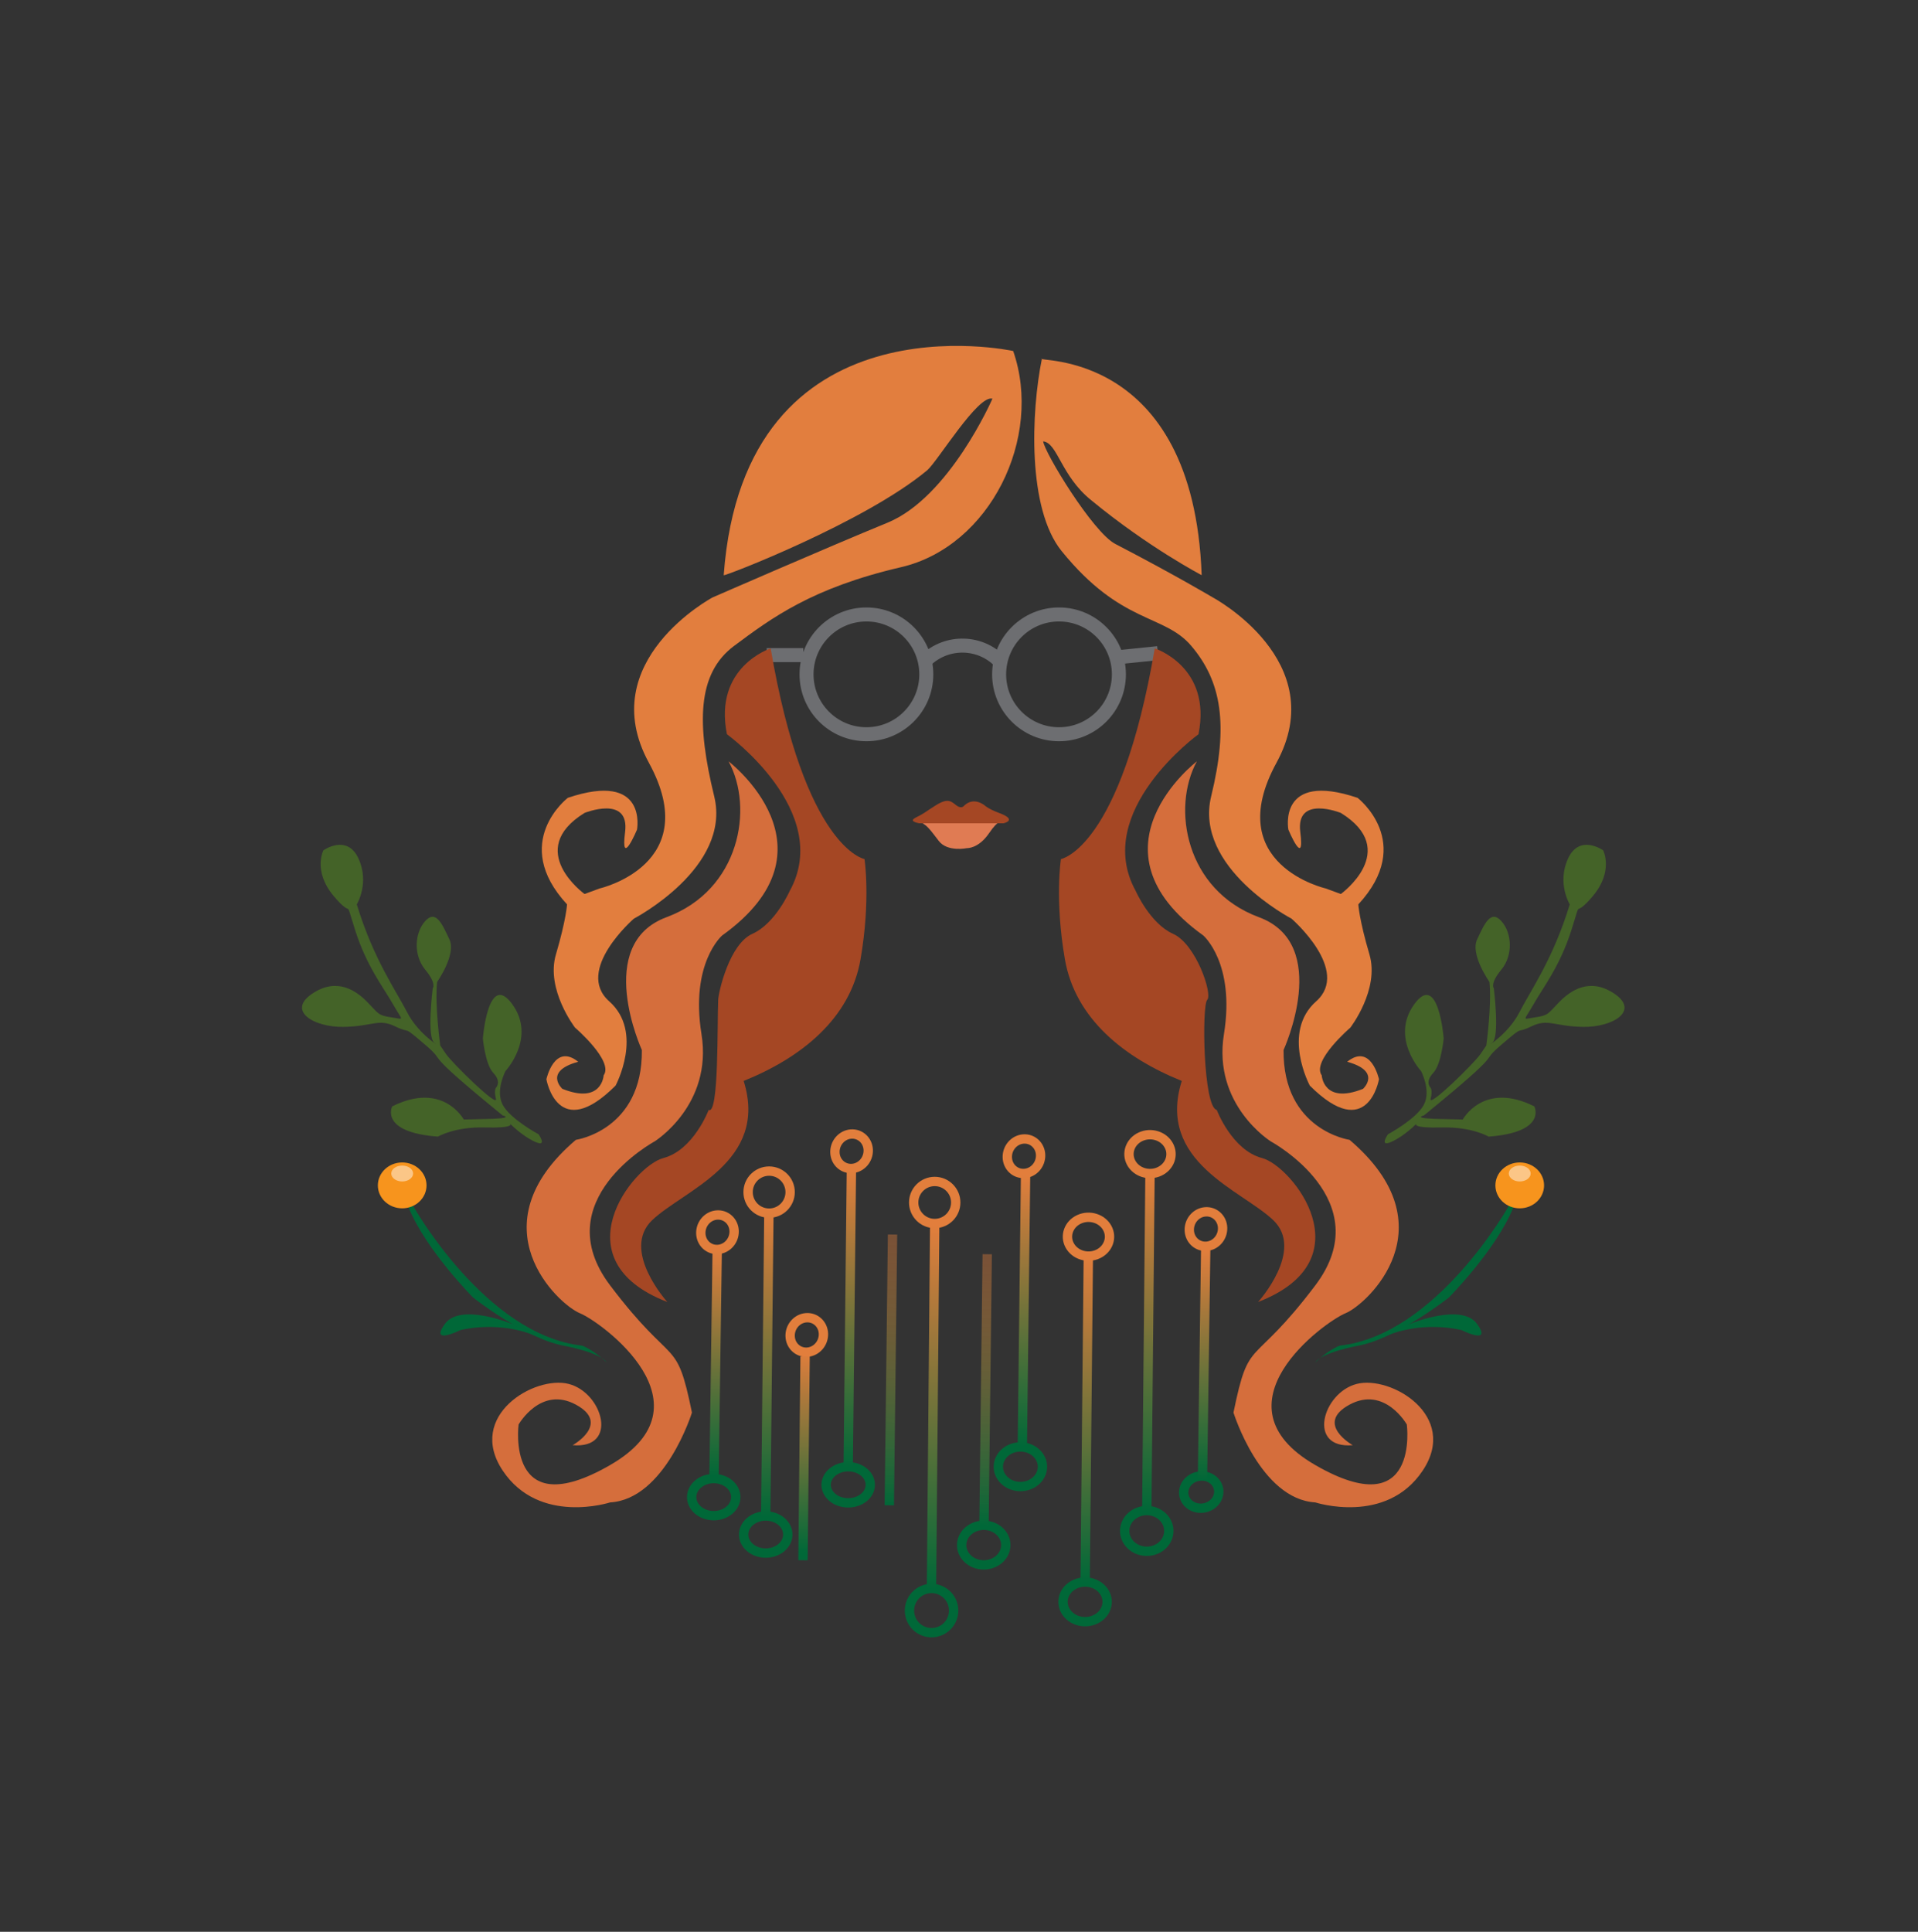 <?xml version="1.0" encoding="UTF-8"?><svg xmlns="http://www.w3.org/2000/svg" xmlns:xlink="http://www.w3.org/1999/xlink" viewBox="0 0 410.6 413.51"><rect x="0" y="0" width="410.6" height="413.51" fill="#333333" stroke="none"/><defs><style>.cls-1{stroke:url(#linear-gradient-8);}.cls-1,.cls-2,.cls-3,.cls-4,.cls-5,.cls-6,.cls-7,.cls-8,.cls-9,.cls-10,.cls-11,.cls-12,.cls-13,.cls-14{fill:none;stroke-miterlimit:10;}.cls-1,.cls-2,.cls-3,.cls-4,.cls-5,.cls-6,.cls-7,.cls-8,.cls-9,.cls-10,.cls-12,.cls-13,.cls-14{stroke-width:2px;}.cls-15{fill:#e07b53;}.cls-2{stroke:url(#linear-gradient-5);}.cls-16{fill:#e27e3e;}.cls-3{stroke:url(#linear-gradient-4);}.cls-17{fill:#f7941d;}.cls-4{stroke:url(#linear-gradient-10);}.cls-5{stroke:#006838;}.cls-6{stroke:url(#linear-gradient-6);}.cls-7{stroke:url(#linear-gradient-3);}.cls-8{stroke:url(#linear-gradient-7);}.cls-9{stroke:#e27e3c;}.cls-10{stroke:url(#linear-gradient-2);}.cls-11{stroke:#6d6e71;stroke-width:3px;}.cls-18{fill:#d56e3c;}.cls-19{fill:#fff;opacity:.47;}.cls-12{stroke:url(#linear-gradient);}.cls-20{fill:#006838;}.cls-21{fill:#a54724;}.cls-13{stroke:url(#linear-gradient-9);}.cls-14{stroke:url(#linear-gradient-11);}.cls-22{fill:#446328;}</style><linearGradient id="linear-gradient" x1="232.68" y1="338.12" x2="232.68" y2="268.01" gradientTransform="translate(5.32 -3.29) rotate(1.01)" gradientUnits="userSpaceOnUse"><stop offset="0" stop-color="#006838"/><stop offset="1" stop-color="#e27e3c"/></linearGradient><linearGradient id="linear-gradient-2" x1="199.75" y1="340.09" x2="199.75" y2="261.88" xlink:href="#linear-gradient"/><linearGradient id="linear-gradient-3" x1="181.59" y1="314.32" x2="181.59" y2="250.43" xlink:href="#linear-gradient"/><linearGradient id="linear-gradient-4" x1="164.11" y1="325.18" x2="164.11" y2="259.52" xlink:href="#linear-gradient"/><linearGradient id="linear-gradient-5" x1="172.4" y1="356.49" x2="172.4" y2="290.83" gradientTransform="translate(4.3 94.44) rotate(.87) scale(1 .66) skewX(-.23)" gradientUnits="userSpaceOnUse"><stop offset="0" stop-color="#006838"/><stop offset="1" stop-color="#e27e3c"/></linearGradient><linearGradient id="linear-gradient-6" x1="153.04" y1="316.69" x2="153.04" y2="268.19" xlink:href="#linear-gradient"/><linearGradient id="linear-gradient-7" x1="218.84" y1="309.04" x2="218.84" y2="251.04" xlink:href="#linear-gradient"/><linearGradient id="linear-gradient-8" x1="210.93" y1="326.27" x2="210.93" y2="268.27" gradientTransform="translate(5.32 -3.29) rotate(1.01)" gradientUnits="userSpaceOnUse"><stop offset="0" stop-color="#006838"/><stop offset="1" stop-color="#e27e3c" stop-opacity=".4"/></linearGradient><linearGradient id="linear-gradient-9" x1="190.59" y1="322.4" x2="190.59" y2="264.4" xlink:href="#linear-gradient-8"/><linearGradient id="linear-gradient-10" x1="245.59" y1="322.57" x2="245.59" y2="250.36" xlink:href="#linear-gradient"/><linearGradient id="linear-gradient-11" x1="257.6" y1="315.7" x2="257.6" y2="266.53" xlink:href="#linear-gradient"/></defs><g id="Layer_3"><line class="cls-11" x1="239.53" y1="140.66" x2="247.87" y2="139.81"/><line class="cls-11" x1="171.96" y1="140.23" x2="164.13" y2="140.23"/><path class="cls-15" d="M207.02,174.74l7.19,1.49s-.26-1.11-2.51,2.17-4.68,3.15-4.68,3.15c0,0-4.17.89-6.04-1.53s-2.75-3.8-4.43-4.13,10.47-1.15,10.47-1.15Z"/><path class="cls-21" d="M196.81,176.23h18.04s3.13-.7-.96-2.21c-2.21-.81-3.04-1.57-3.04-1.57,0,0-2.32-2.04-4.44,0,0,0-.54.81-1.65-.04s-1.79-1.7-4.47,0-1.44,1-3.11,2c-1.03.62-3.19,1.23-.38,1.83Z"/><path class="cls-16" d="M216.89,75.13s-57.53-12.6-61.96,48c.09.3,30.21-11.32,43.57-22.47,2.24-1.93,10.88-16.24,13.96-15.32,0,0-9.19,21.11-22.47,26.55-13.28,5.45-37.45,16-37.45,16,0,0-25.53,13.62-13.62,35.4s-10.55,26.89-10.55,26.89l-3.23,1.19s-12.94-9.36,0-17.36c0,0,9.7-3.91,8.68,4.09s2.55-.51,2.55-.51c0,0,2.38-12.6-14.81-6.81,0,0-12.43,9.53-.17,22.81,0,0-.17,3.23-2.38,10.72s4.09,15.66,4.09,15.66c0,0,8.34,7.15,6.13,10.21,0,0-.34,6.3-8.85,2.89,0,0-4.09-3.74,3.4-5.79-5.11-4.09-6.81,3.74-6.81,3.74,0,0,2.38,13.79,14.81,1.36,0,0,6.13-11.4-1.36-18.04s5.28-17.7,5.28-17.7c0,0,20.94-10.89,17.19-26.21-3.74-15.32-3.74-26.21,4.26-32.17s16.68-12.43,35.74-16.85,30.47-27.74,24-46.3Z"/><path class="cls-21" d="M164.98,138.79s-12.26,3.91-9.36,18.38c0,0,22.81,16.51,13.45,33.53,0,0-3.06,6.98-8,9.19s-7.24,12.44-7.32,14.13c-.23,4.97.18,24.75-2.04,23.57,0,0-3.23,8.6-9.7,10.3s-22.47,21.79.85,30.81c0,0-10.04-11.06-3.23-17.53s25.02-12.43,19.57-29.79c12.26-4.94,22.81-13.28,25.02-26.04s.85-21.45.85-21.45c0,0-12.77-2.21-20.09-45.11Z"/><path class="cls-18" d="M155.96,162.96s24.51,18.72-1.36,37.28c0,0-6.88,5.9-4.43,21.11s-10.04,22.98-10.04,22.98c0,0-23.29,12.6-9.52,30.81s14.11,10.55,17.52,27.23c0,0-5.76,18.55-17.52,19.23,0,0-15.16,4.94-22.99-6.81s6.81-20.43,14.13-18.55,10.72,13.96.85,13.11c0,0,8.22-4.6.68-8.68s-12.26,4.26-12.26,4.26c0,0-2.86,21.62,19.59,8.68s-1.89-30.64-6.48-32.51-22.64-18.55-.85-37.11c0,0,14.3-2.04,14.13-19.23,0,0-10.38-22.64,5.28-28.43s18.75-23.33,13.28-33.36Z"/><path class="cls-16" d="M223.06,76.74c-2.1.88,32.42-2.52,34.19,46.38,0,0-11.34-5.91-23.59-16-6.56-5.23-7.24-12.33-10.34-12.64.26,2.37,10.62,19.45,15.45,21.96,12.74,6.61,20.87,11.45,20.87,11.45,0,0,25.53,13.62,13.62,35.4-11.91,21.79,10.55,26.89,10.55,26.89l3.23,1.19s12.94-9.36,0-17.36c0,0-9.7-3.91-8.68,4.09s-2.55-.51-2.55-.51c0,0-2.38-12.6,14.81-6.81,0,0,12.43,9.53.17,22.81,0,0,.17,3.23,2.38,10.72s-4.09,15.66-4.09,15.66c0,0-8.34,7.15-6.13,10.21,0,0,.34,6.3,8.85,2.89,0,0,4.09-3.74-3.4-5.79,5.11-4.09,6.81,3.74,6.81,3.74,0,0-2.38,13.79-14.81,1.36,0,0-6.13-11.4,1.36-18.04s-5.28-17.7-5.28-17.7c0,0-20.94-10.89-17.19-26.21,3.74-15.32,2.2-24.57-4.26-32.17-5.86-6.9-15-4.54-27.76-20.3-7.34-9.07-6.56-29.71-4.21-41.23Z"/><path class="cls-21" d="M247.21,138.79s12.26,3.91,9.36,18.38c0,0-22.81,16.51-13.45,33.53,0,0,3.06,6.98,8,9.19s8.51,12.94,7.32,14.13-.85,22.98,2.04,23.57c0,0,3.23,8.6,9.7,10.3s22.47,21.79-.85,30.81c0,0,10.04-11.06,3.23-17.53s-25.02-12.43-19.57-29.79c-12.26-4.94-22.81-13.28-25.02-26.04s-.85-21.45-.85-21.45c0,0,12.77-2.21,20.09-45.11Z"/><path class="cls-18" d="M256.23,162.96s-24.51,18.72,1.36,37.28c0,0,6.88,5.9,4.43,21.11-2.46,15.21,10.04,22.98,10.04,22.98,0,0,23.29,12.6,9.52,30.81-13.77,18.21-14.11,10.55-17.52,27.23,0,0,5.76,18.55,17.52,19.23,0,0,15.16,4.94,22.99-6.81s-6.81-20.43-14.13-18.55-10.72,13.96-.85,13.11c0,0-8.22-4.6-.68-8.68s12.26,4.26,12.26,4.26c0,0,2.86,21.62-19.59,8.68-22.45-12.94,1.89-30.64,6.48-32.51s22.64-18.55.85-37.11c0,0-14.3-2.04-14.13-19.23,0,0,10.38-22.64-5.28-28.43-15.66-5.79-18.75-23.33-13.28-33.36Z"/><circle class="cls-11" cx="185.48" cy="144.35" r="12.82"/><circle class="cls-11" cx="226.71" cy="144.35" r="12.82"/><path class="cls-11" d="M198.2,141.32c4.64-4.38,11.78-4.06,15.95.36"/><path class="cls-22" d="M297.15,242.79s6.04-3.24,7.66-6.3-.6-7.23-.6-7.23c0,0-6.64-7.15-1.45-14.3s6.3,7.32,6.3,7.32c0,0-.5,5.57-2.25,7.4s-.64,3.06-.64,3.06c0,0,.6.43.09,2.47s9.36-7.66,10.64-9.53l1.28-1.87s1.19-8.51.68-13.62c0,0-4.17-5.87-2.64-9.11s2.89-6.47,5.19-3.91,2.52,7.34,0,10.38-1.62,4-1.62,4c0,0,1.32,10.5-.34,11.66s3.4-1.79,5.79-6.47,7.23-11.4,10.81-23.15c0,0-2.81-4.6-.34-9.87s7.49-1.7,7.49-1.7c0,0,2.3,4.43-2.21,9.79s-2.13-.43-4.6,7.32c-2.47,7.74-5.96,12.09-8.09,15.83s-2.55,3.23.34,2.81,2.72-.77,5.11-3.23,6.55-5.45,11.91-1.79-.43,7.15-6.72,7.06-7.49-1.87-11.15-.09-1.11-.6-6.38,3.91,1.87.09-16.6,15.15c0,0-3.15.68,4.51.77l3.83.09s4.43-8.26,15.32-2.81c0,0,2.81,5.53-9.79,6.47,0,0-3.57-2.13-10.04-1.96s-5.45-.77-5.45-.77c0,0-2.47,2.55-5.28,3.83s-.77-1.61-.77-1.61Z"/><path class="cls-22" d="M115.28,242.79s-6.04-3.24-7.66-6.3.6-7.23.6-7.23c0,0,6.64-7.15,1.45-14.3s-6.3,7.32-6.3,7.32c0,0,.5,5.57,2.25,7.4s.64,3.06.64,3.06c0,0-.6.43-.09,2.47s-9.36-7.66-10.64-9.53l-1.28-1.87s-1.19-8.51-.68-13.62c0,0,4.17-5.87,2.64-9.11s-2.89-6.47-5.19-3.91-2.52,7.34,0,10.38,1.62,4,1.62,4c0,0-1.32,10.5.34,11.66s-3.4-1.79-5.79-6.47-7.23-11.4-10.81-23.15c0,0,2.81-4.6.34-9.87s-7.49-1.7-7.49-1.7c0,0-2.3,4.43,2.21,9.79s2.13-.43,4.6,7.32,5.96,12.09,8.09,15.83,2.55,3.23-.34,2.81-2.72-.77-5.11-3.23-6.55-5.45-11.91-1.79.43,7.15,6.72,7.06,7.49-1.87,11.15-.09,1.11-.6,6.38,3.91-1.87.09,16.6,15.15c0,0,3.15.68-4.51.77l-3.83.09s-4.43-8.26-15.32-2.81c0,0-2.81,5.53,9.79,6.47,0,0,3.57-2.13,10.04-1.96s5.45-.77,5.45-.77c0,0,2.47,2.55,5.28,3.83s.77-1.61.77-1.61Z"/></g><g id="Layer_4"><path class="cls-5" d="M228.6,345.53c-1.63-1.83-1.29-4.5.75-5.96s5.02-1.16,6.64.67,1.29,4.5-.75,5.96-5.02,1.16-6.64-.67Z"/><path class="cls-5" d="M206.9,333.38c-1.63-1.83-1.29-4.5.75-5.96s5.02-1.16,6.64.67,1.29,4.5-.75,5.96-5.02,1.16-6.64-.67Z"/><path class="cls-5" d="M214.75,316.61c-1.63-1.83-1.29-4.5.75-5.96s5.02-1.16,6.64.67,1.29,4.5-.75,5.96-5.02,1.16-6.64-.67Z"/><line class="cls-12" x1="232.3" y1="338.65" x2="232.99" y2="268.6"/><circle class="cls-5" cx="199.41" cy="344.76" r="4.73" transform="translate(-70.44 51.84) rotate(-12.61)"/><circle class="cls-9" cx="200.1" cy="257.4" r="4.5"/><circle class="cls-9" cx="164.65" cy="255.18" r="4.5"/><path class="cls-9" d="M178.74,246.71c-.07-2.04,1.46-3.81,3.43-3.96s3.63,1.37,3.7,3.41-1.46,3.81-3.43,3.96-3.63-1.37-3.7-3.41Z"/><path class="cls-9" d="M215.64,247.77c-.07-2.04,1.46-3.81,3.43-3.96s3.63,1.37,3.7,3.41-1.46,3.81-3.43,3.96-3.63-1.37-3.7-3.41Z"/><path class="cls-9" d="M254.6,263.36c-.07-2.04,1.46-3.81,3.43-3.96s3.63,1.37,3.7,3.41-1.46,3.81-3.43,3.96-3.63-1.37-3.7-3.41Z"/><path class="cls-9" d="M150.03,264.04c-.07-2.04,1.46-3.81,3.43-3.96s3.63,1.37,3.7,3.41-1.46,3.81-3.43,3.96-3.63-1.37-3.7-3.41Z"/><path class="cls-9" d="M169.15,286.03c-.07-2.04,1.46-3.81,3.43-3.96s3.63,1.37,3.7,3.41-1.46,3.81-3.43,3.96-3.63-1.37-3.7-3.41Z"/><line class="cls-10" x1="199.41" y1="340.04" x2="200.1" y2="261.9"/><path class="cls-5" d="M177.89,320.24c-1.63-1.67-1.29-4.1.75-5.43s5.02-1.06,6.64.61,1.29,4.1-.75,5.43-5.02,1.06-6.64-.61Z"/><line class="cls-7" x1="181.58" y1="313.97" x2="182.27" y2="250.14"/><path class="cls-5" d="M160.23,330.95c-1.63-1.71-1.29-4.21.75-5.58s5.02-1.08,6.64.63,1.29,4.21-.75,5.58-5.02,1.08-6.64-.63Z"/><path class="cls-5" d="M149.1,322.94c-1.63-1.71-1.29-4.21.75-5.58s5.02-1.08,6.64.63,1.29,4.21-.75,5.58-5.02,1.08-6.64-.63Z"/><line class="cls-3" x1="163.92" y1="324.51" x2="164.61" y2="258.91"/><line class="cls-2" x1="171.9" y1="333.97" x2="172.35" y2="290.34"/><line class="cls-6" x1="152.86" y1="315.83" x2="153.54" y2="267.38"/><line class="cls-8" x1="218.86" y1="309.35" x2="219.55" y2="251.4"/><line class="cls-1" x1="210.65" y1="326.42" x2="211.34" y2="268.47"/><line class="cls-13" x1="190.38" y1="322.21" x2="191.07" y2="264.26"/><path class="cls-5" d="M241.8,330.42c-1.63-1.89-1.29-4.63.75-6.13s5.02-1.19,6.64.69,1.29,4.63-.75,6.13-5.02,1.19-6.64-.69Z"/><path class="cls-5" d="M254.26,321.67c-1.32-1.43-1.1-3.62.5-4.87s3.96-1.12,5.29.32,1.1,3.62-.5,4.87-3.96,1.12-5.29-.32Z"/><path class="cls-9" d="M242.17,248.91c-1.12-2.05-.22-4.55,2-5.58s4.92-.2,6.04,1.85.22,4.55-2,5.58-4.92.2-6.04-1.85Z"/><path class="cls-9" d="M229,266.59c-1.12-2.05-.22-4.55,2-5.58s4.92-.2,6.04,1.85.22,4.55-2,5.58-4.92.2-6.04-1.85Z"/><line class="cls-4" x1="245.5" y1="323.34" x2="246.19" y2="251.19"/><line class="cls-14" x1="257.42" y1="316.68" x2="258.11" y2="267.56"/><path class="cls-20" d="M323,258.13s-15.47,27.61-36.15,29.91c0,0-2.04.6-5.27,3.57,0,0,.93-1.96,9.27-3.57s19.32-10.3,19.32-10.3c0,0,10.08-10.14,13.79-19.26s-.96-.35-.96-.35Z"/><ellipse class="cls-17" cx="325.34" cy="253.74" rx="5.21" ry="4.91"/><ellipse class="cls-19" cx="325.34" cy="251.2" rx="2.34" ry="1.7"/><path class="cls-20" d="M301.79,283.41s11.11-4.63,14.43,0-3.32,1.31-3.32,1.31c0,0-7.19-1.94-14.94.76s3.84-2.07,3.84-2.07Z"/><path class="cls-20" d="M88.44,258.13s15.47,27.61,36.15,29.91c0,0,2.04.6,5.27,3.57,0,0-.93-1.96-9.27-3.57s-19.32-10.3-19.32-10.3c0,0-10.08-10.14-13.79-19.26s.96-.35.96-.35Z"/><ellipse class="cls-17" cx="86.1" cy="253.74" rx="5.21" ry="4.91"/><ellipse class="cls-19" cx="86.1" cy="251.2" rx="2.34" ry="1.7"/><path class="cls-20" d="M109.65,283.41s-11.11-4.63-14.43,0,3.32,1.31,3.32,1.31c0,0,7.19-1.94,14.94.76s-3.84-2.07-3.84-2.07Z"/></g></svg>